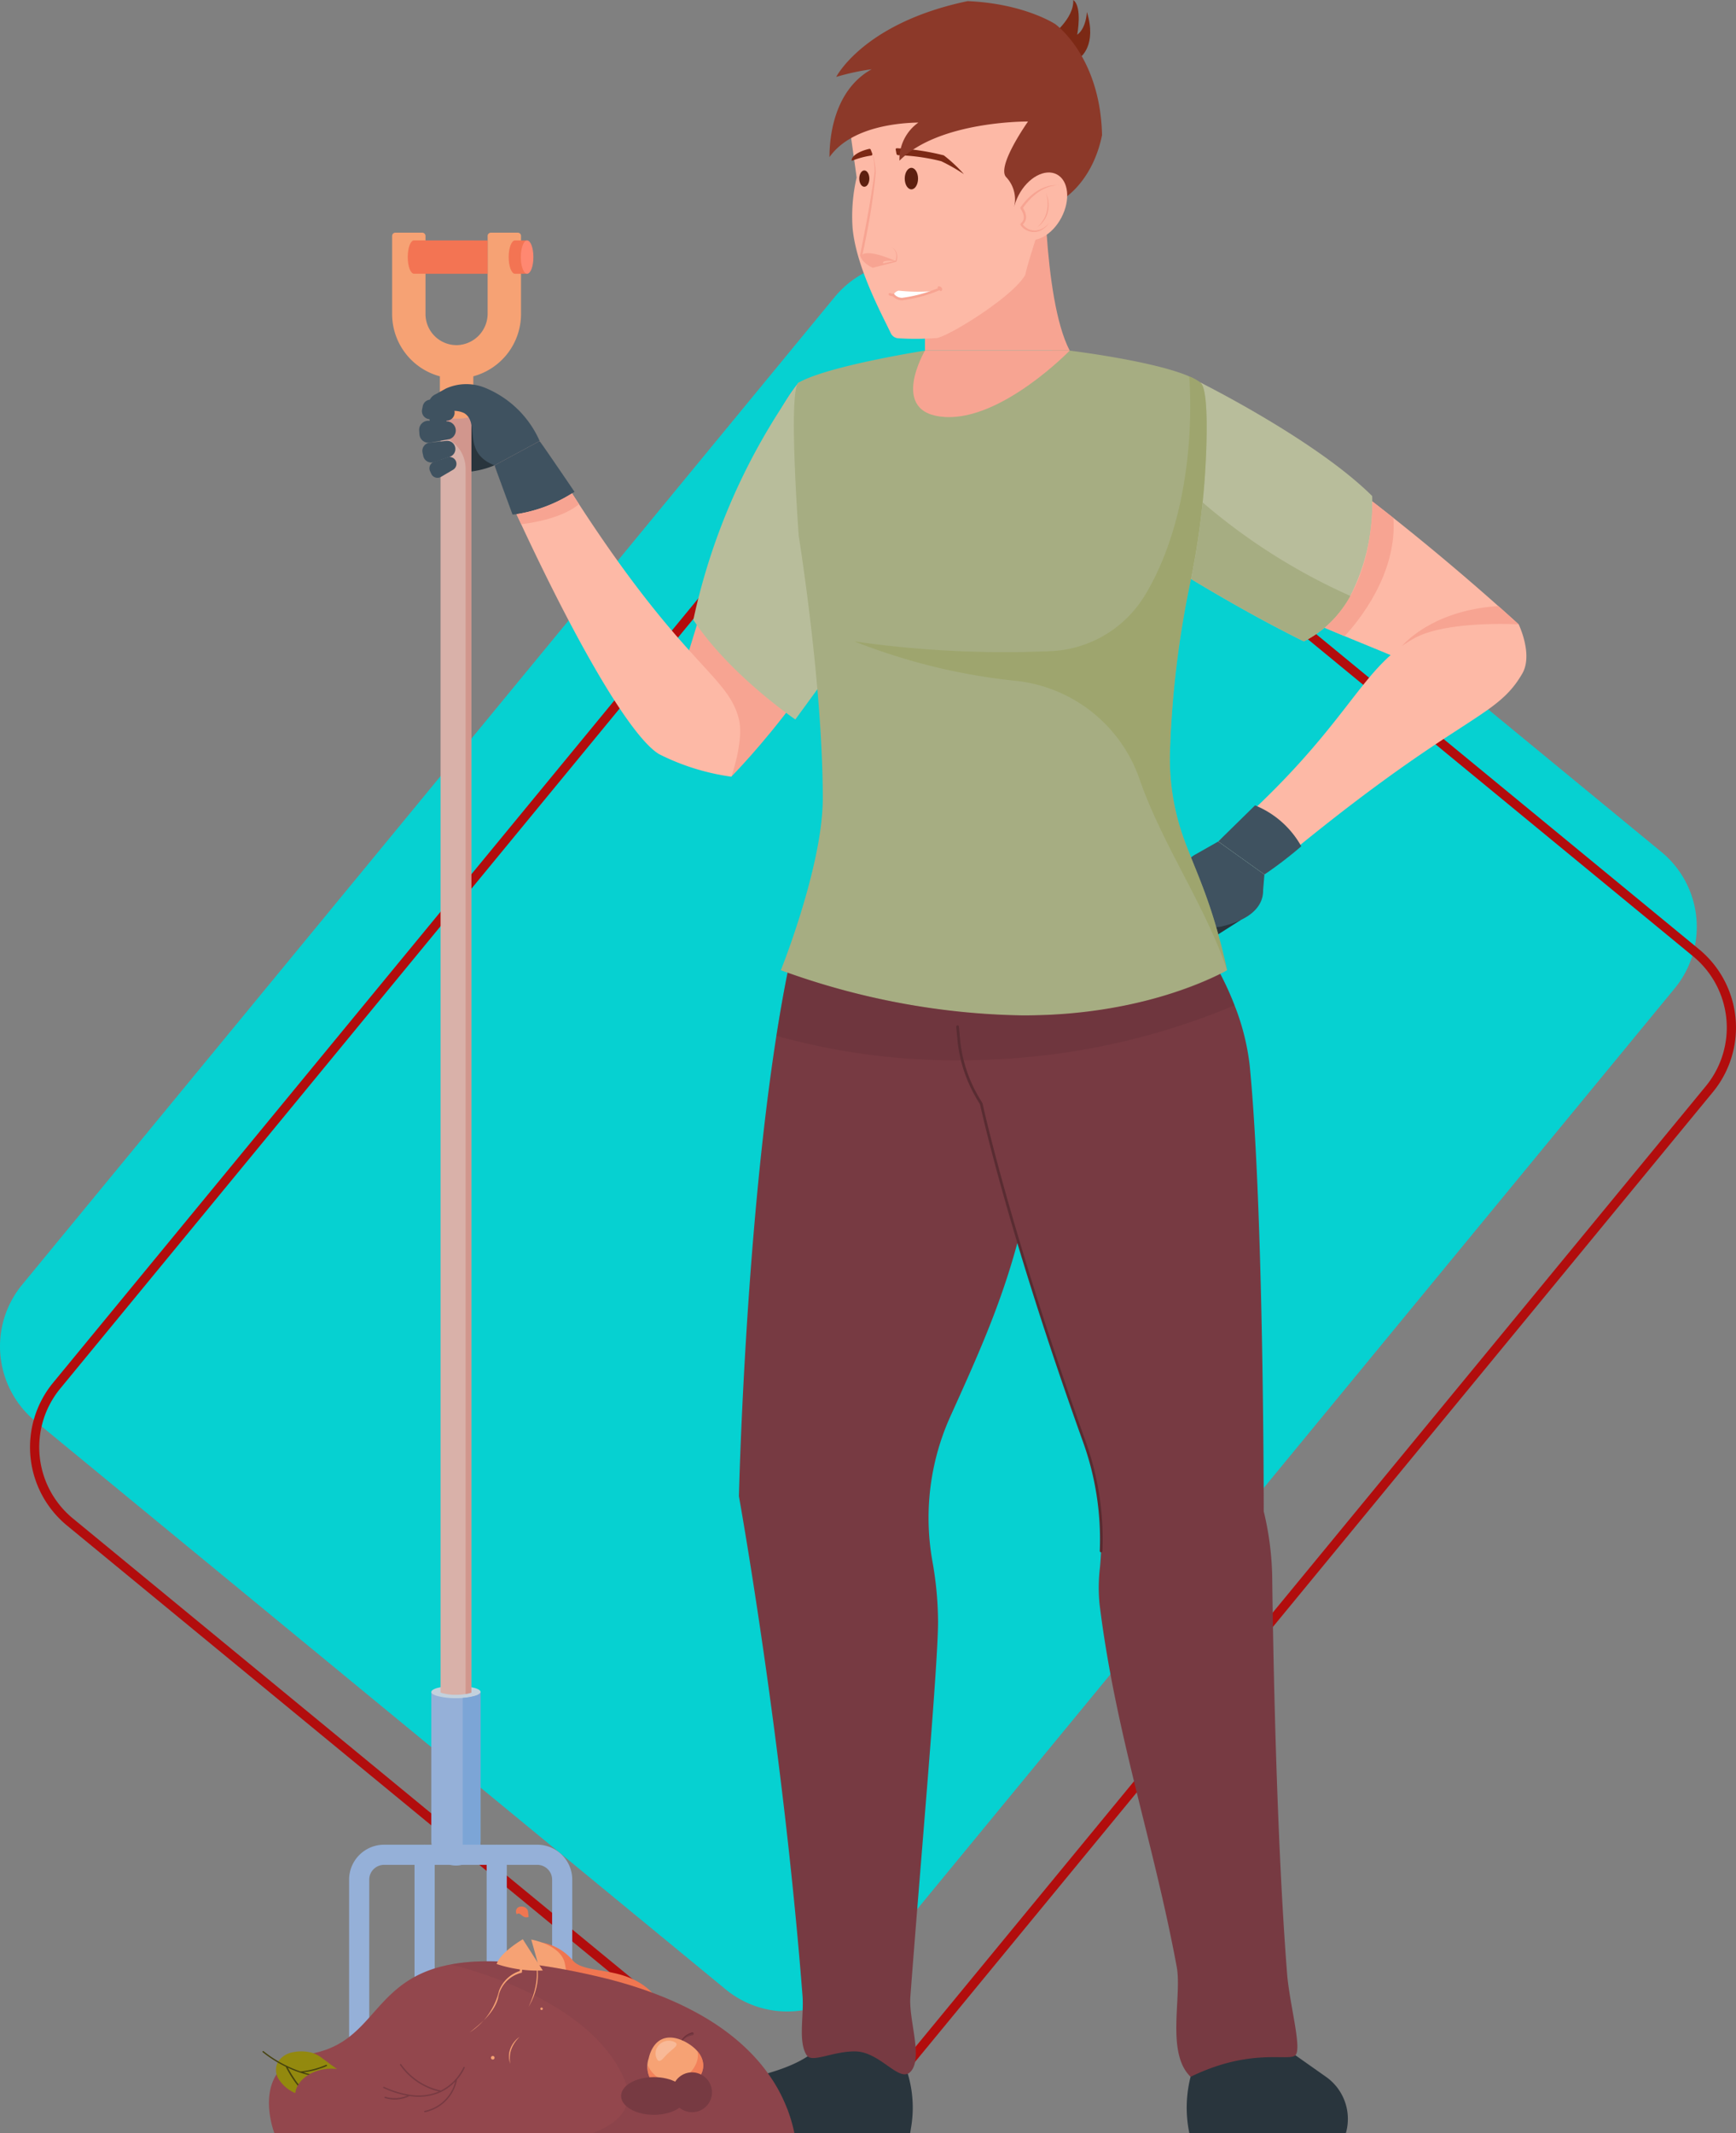 <svg id="Grupo_1026644" data-name="Grupo 1026644" xmlns="http://www.w3.org/2000/svg" xmlns:xlink="http://www.w3.org/1999/xlink" width="174.28" height="214.096" viewBox="0 0 174.28 214.096">
  <rect x="0" y="0" width="174.28" height="214.096" fill="#808080" stroke="none"/>
  <defs>
    <clipPath id="clip-path">
      <rect id="Rectángulo_344444" data-name="Rectángulo 344444" width="174.28" height="214.096" fill="none"/>
    </clipPath>
    <clipPath id="clip-path-2">
      <rect id="Rectángulo_344443" data-name="Rectángulo 344443" width="174.279" height="214.096" fill="none"/>
    </clipPath>
    <clipPath id="clip-path-3">
      <rect id="Rectángulo_344434" data-name="Rectángulo 344434" width="2.411" height="4.243" fill="none"/>
    </clipPath>
    <clipPath id="clip-path-4">
      <rect id="Rectángulo_344435" data-name="Rectángulo 344435" width="3.094" height="128.309" fill="none"/>
    </clipPath>
    <clipPath id="clip-path-5">
      <rect id="Rectángulo_344436" data-name="Rectángulo 344436" width="45.995" height="8.791" fill="none"/>
    </clipPath>
    <clipPath id="clip-path-6">
      <rect id="Rectángulo_344437" data-name="Rectángulo 344437" width="37.412" height="59.605" fill="none"/>
    </clipPath>
    <clipPath id="clip-path-7">
      <rect id="Rectángulo_344438" data-name="Rectángulo 344438" width="34.522" height="17.242" fill="none"/>
    </clipPath>
    <clipPath id="clip-path-8">
      <rect id="Rectángulo_344439" data-name="Rectángulo 344439" width="1.279" height="0.918" fill="none"/>
    </clipPath>
    <clipPath id="clip-path-9">
      <rect id="Rectángulo_344440" data-name="Rectángulo 344440" width="1.135" height="0.796" fill="none"/>
    </clipPath>
    <clipPath id="clip-path-10">
      <rect id="Rectángulo_344441" data-name="Rectángulo 344441" width="5.571" height="4.183" fill="none"/>
    </clipPath>
    <clipPath id="clip-path-11">
      <rect id="Rectángulo_344442" data-name="Rectángulo 344442" width="2.104" height="2.029" fill="none"/>
    </clipPath>
  </defs>
  <g id="Grupo_1026643" data-name="Grupo 1026643" clip-path="url(#clip-path)">
    <g id="Grupo_1026642" data-name="Grupo 1026642" transform="translate(0 0)">
      <g id="Grupo_1026641" data-name="Grupo 1026641" clip-path="url(#clip-path-2)">
        <path id="Trazado_725419" data-name="Trazado 725419" d="M72.857,187.406,3.546,130.375a9.725,9.725,0,0,1-1.33-13.689L83.795,17.544a9.723,9.723,0,0,1,13.689-1.33l69.311,57.031a9.725,9.725,0,0,1,1.33,13.689L86.546,186.076a9.725,9.725,0,0,1-13.689,1.33" transform="translate(0 12.268)" fill="#06d1d1"/>
        <path id="Trazado_725420" data-name="Trazado 725420" d="M81.085,195.694a10.108,10.108,0,0,1-6.453-2.321L5.322,136.34A10.189,10.189,0,0,1,3.927,122L85.506,22.855a10.191,10.191,0,0,1,14.34-1.392l69.311,57.031a10.188,10.188,0,0,1,1.392,14.342L88.972,191.978a10.255,10.255,0,0,1-7.887,3.715m12.3-175.627q-.453,0-.912.045a9.191,9.191,0,0,0-6.256,3.333L4.642,122.589a9.262,9.262,0,0,0,1.267,13.036L75.22,192.656a9.26,9.26,0,0,0,13.038-1.267l81.579-99.142a9.262,9.262,0,0,0-1.268-13.038L99.259,22.18a9.186,9.186,0,0,0-5.87-2.113" transform="translate(1.407 16.777)" fill="#b20d0d"/>
        <path id="Trazado_725421" data-name="Trazado 725421" d="M64.611,109.932l-.321.854a12.524,12.524,0,0,0-.537,6.96H79.47a5.167,5.167,0,0,0-1.989-5.643L74.4,109.932Z" transform="translate(55.646 96.35)" fill="#29353d"/>
        <path id="Trazado_725422" data-name="Trazado 725422" d="M69.4,51.555l-2.261,1.437a1.488,1.488,0,0,1-.644.326,1.556,1.556,0,0,1-1.526-.484l-1.612-1.824a19.343,19.343,0,0,1-.435-2.524c.088-.141,1.83-1.9,1.882-1.937s2.239.251,2.239.251Z" transform="translate(55.143 40.797)" fill="#29353d"/>
        <path id="Trazado_725423" data-name="Trazado 725423" d="M28.57,28.072a8.794,8.794,0,0,1-4.535.612c.175-4.008.246-7.423.246-7.423s3.411,1.3,3.693,1.481.6,5.331.6,5.331" transform="translate(21.066 18.633)" fill="#29353d"/>
        <g id="Grupo_1026616" data-name="Grupo 1026616" transform="translate(45.1 37.773)" opacity="0.5">
          <g id="Grupo_1026615" data-name="Grupo 1026615">
            <g id="Grupo_1026614" data-name="Grupo 1026614" clip-path="url(#clip-path-3)">
              <path id="Trazado_725424" data-name="Trazado 725424" d="M26.446,20.13v3.832c0,.069-.068.133-.19.19a4,4,0,0,1-1.486.221,5.905,5.905,0,0,1-.736-.043v-4.2a4.264,4.264,0,0,0,2.411,0" transform="translate(-24.035 -20.13)" fill="#f37453"/>
            </g>
          </g>
        </g>
        <path id="Trazado_725425" data-name="Trazado 725425" d="M29.836,13.752v1.672H22.444c-.351,0-.63-.749-.63-1.672Z" transform="translate(19.119 12.053)" fill="#f26144"/>
        <path id="Trazado_725426" data-name="Trazado 725426" d="M28.022,90.5v14.952a2.474,2.474,0,0,1-1.835,2.389,2.548,2.548,0,0,1-.636.083,2.473,2.473,0,0,1-2.475-2.471V90.5Z" transform="translate(20.225 79.32)" fill="#95b0d8"/>
        <path id="Trazado_725427" data-name="Trazado 725427" d="M28.021,90.788v0c0,.15-.22.289-.585.4a7.036,7.036,0,0,1-1.886.22,7.051,7.051,0,0,1-1.888-.22c-.366-.107-.585-.246-.585-.4s.22-.291.585-.4a8.217,8.217,0,0,1,3.774,0c.364.107.584.244.585.4" transform="translate(20.226 79.033)" fill="#c3d1dd"/>
        <path id="Trazado_725428" data-name="Trazado 725428" d="M26.664,21V151.478a3.435,3.435,0,0,1-.58.144,6.068,6.068,0,0,1-.966.075,4.8,4.8,0,0,1-1.548-.22V21Z" transform="translate(20.658 18.406)" fill="#d9b1a9"/>
        <path id="Trazado_725429" data-name="Trazado 725429" d="M33.919,12.771v7.845a6.477,6.477,0,0,1-4.794,6.247V30.7c0,.068-.068.131-.19.19a4,4,0,0,1-1.486.22,5.924,5.924,0,0,1-.736-.041,3.946,3.946,0,0,1-.448-.077,1.136,1.136,0,0,1-.424-.175.157.157,0,0,1-.068-.116V26.863a6.475,6.475,0,0,1-4.794-6.247V12.771a.325.325,0,0,1,.325-.325h2.7a.328.328,0,0,1,.327.325v7.845a3.121,3.121,0,0,0,3.237,3.115,3.169,3.169,0,0,0,3-3.192V12.771a.325.325,0,0,1,.325-.325h2.7a.325.325,0,0,1,.327.325" transform="translate(18.387 10.908)" fill="#f6a274"/>
        <path id="Trazado_725430" data-name="Trazado 725430" d="M29.836,12.861V16.2H22.444c-.351,0-.63-.749-.63-1.67s.28-1.674.63-1.674Z" transform="translate(19.119 11.272)" fill="#f37453"/>
        <path id="Trazado_725431" data-name="Trazado 725431" d="M27.846,12.861c-.349,0-.632.749-.632,1.672s.283,1.672.632,1.672h1.218V12.861Z" transform="translate(23.852 11.272)" fill="#f37453"/>
        <path id="Trazado_725432" data-name="Trazado 725432" d="M29.128,14.533c0,.923-.283,1.672-.632,1.672s-.632-.749-.632-1.672.283-1.672.632-1.672.632.749.632,1.672" transform="translate(24.421 11.272)" fill="#ff8871"/>
        <g id="Grupo_1026619" data-name="Grupo 1026619" transform="translate(44.228 41.721)" opacity="0.5">
          <g id="Grupo_1026618" data-name="Grupo 1026618">
            <g id="Grupo_1026617" data-name="Grupo 1026617" clip-path="url(#clip-path-4)">
              <path id="Trazado_725433" data-name="Trazado 725433" d="M26.664,22.307V150.4a3.435,3.435,0,0,1-.58.144V27.537a3.4,3.4,0,0,0-2.5-3.256l-.017,0V22.234a1.136,1.136,0,0,0,.424.175,5.279,5.279,0,0,0,1.184.12,4,4,0,0,0,1.486-.221" transform="translate(-23.57 -22.234)" fill="#c97b71"/>
            </g>
          </g>
        </g>
        <path id="Trazado_725434" data-name="Trazado 725434" d="M26.548,90.5v14.95a2.473,2.473,0,0,1-1.79,2.376V91.094a5.886,5.886,0,0,0,1.2-.2c.366-.107.585-.246.585-.4" transform="translate(21.699 79.322)" fill="#7ca5d6"/>
        <path id="Trazado_725435" data-name="Trazado 725435" d="M40.069,125.973a1.011,1.011,0,0,1-1.011-1.011V102.178a1.487,1.487,0,0,0-1.484-1.486H22.184a1.487,1.487,0,0,0-1.486,1.486v22.784a1.01,1.01,0,1,1-2.021,0V102.178a3.51,3.51,0,0,1,3.507-3.507H37.573a3.511,3.511,0,0,1,3.507,3.507v22.784a1.011,1.011,0,0,1-1.011,1.011" transform="translate(16.37 86.481)" fill="#95b0d8"/>
        <path id="Trazado_725436" data-name="Trazado 725436" d="M23.189,125.973a1.011,1.011,0,0,1-1.011-1.011V99.682a1.011,1.011,0,0,1,2.023,0v25.28a1.011,1.011,0,0,1-1.011,1.011" transform="translate(19.438 86.481)" fill="#95b0d8"/>
        <path id="Trazado_725437" data-name="Trazado 725437" d="M27.047,125.973a1.011,1.011,0,0,1-1.011-1.011V99.682a1.011,1.011,0,0,1,2.023,0v25.28a1.011,1.011,0,0,1-1.011,1.011" transform="translate(22.819 86.481)" fill="#95b0d8"/>
        <path id="Trazado_725438" data-name="Trazado 725438" d="M49.058,20.459c-6.205,7.525-13.542,35.889-13.542,35.889l6.77,3.674S54.8,47.442,56.821,35.777c1.12-6.478-7.763-15.318-7.763-15.318" transform="translate(31.128 17.931)" fill="#f7a492"/>
        <path id="Trazado_725439" data-name="Trazado 725439" d="M66.951,45.01l-2.306,1.308A2.939,2.939,0,0,0,63.61,50.45l1.267,2A2.173,2.173,0,0,0,67.4,53.51c2.392-.569,4.093-1.754,4.057-3.64l.129-1.546Z" transform="translate(55.351 39.449)" fill="#3f5260"/>
        <path id="Trazado_725440" data-name="Trazado 725440" d="M47.675,20.459A63.6,63.6,0,0,0,37.094,44.281c3.635,5.513,10.24,10,10.24,10s5.879-8.044,6.3-8.65-2.711-21.493-5.961-25.169" transform="translate(32.511 17.931)" fill="#b8bd9b"/>
        <path id="Trazado_725441" data-name="Trazado 725441" d="M97.6,44.738l-8.155,5.134c-3.034-1.407-6.211-2.666-9.322-3.956-2.372-.983-4.7-1.983-6.905-3.081C68.96,40.713,65.2,38.229,62.6,34.808l3.044-14.349a144.622,144.622,0,0,1,12.837,8.6c2.006,1.471,4.2,3.139,6.549,5,3.244,2.574,6.783,5.519,10.527,8.844q1.013.9,2.047,1.839" transform="translate(54.863 17.931)" fill="#fdb9a6"/>
        <path id="Trazado_725442" data-name="Trazado 725442" d="M80.522,41.881a11.486,11.486,0,0,1-2.588,3.19,10.411,10.411,0,0,1-2.077,1.372c-6.7-3.308-13.06-7.329-13.06-7.329l.936-6.547,1.732-12.107s11.6,5.77,17.25,11.394c0,0,.011.193.015.542a20.234,20.234,0,0,1-2.209,9.485" transform="translate(55.039 17.931)" fill="#b8bd9b"/>
        <path id="Trazado_725443" data-name="Trazado 725443" d="M64.016,27.923H49.487V8.29H61.451s-.206,14.33,2.565,19.633" transform="translate(43.373 7.266)" fill="#f7a492"/>
        <path id="Trazado_725444" data-name="Trazado 725444" d="M49.451,111.112c-2.85,1.98-7.9,2.614-10.975,3.406a2.934,2.934,0,0,0-2.164,3.34l.182,1.068H59.586l.077-.486a11.86,11.86,0,0,0-1.049-7.328l-4.3-2.526Z" transform="translate(31.788 95.171)" fill="#29353d"/>
        <path id="Trazado_725445" data-name="Trazado 725445" d="M69.982,60.469a77.047,77.047,0,0,1-2.434,18.568c-1.721,6.483-4.173,11.854-6.806,17.68A24.761,24.761,0,0,0,58.96,111.23a35.1,35.1,0,0,1,.563,6.038c0,4.53-1.794,24.525-2.779,37.659-.173,2.3,1.2,5.873.144,7.369-1.109,1.58-3.047-1.841-5.665-1.882-2.254-.036-4.363,1.2-4.888.385-.884-1.374-.263-3.972-.417-5.948-2.012-25.906-6.386-50.158-6.386-50.158s.6-25.963,3.76-46.206c.342-2.194.715-4.321,1.122-6.341.015-.084.032-.169.049-.251H69.84q.115,2.339.148,4.5.034,2.111-.006,4.07" transform="translate(34.649 45.484)" fill="#773a42"/>
        <path id="Trazado_725446" data-name="Trazado 725446" d="M85.387,160.8c-.691.655-4.436-.8-10.521,2.162-2.505-2.4-.846-8.086-1.394-11.039-2.351-12.664-6.153-23.428-7.75-36.426a17.01,17.01,0,0,1,.041-3.644,29.023,29.023,0,0,0-1.589-12.707C61.3,91.127,59.126,84.36,57.537,79.035c-2.646-8.859-3.685-13.728-3.685-13.728l-.319-.533A14.082,14.082,0,0,1,51.585,58.8l-.251-2.757-.377-4.154H77.643s.073.129.2.368a30.382,30.382,0,0,1,1.434,3.162A23.647,23.647,0,0,1,80.8,61.471c1.4,14.244,1.407,43.945,1.407,44.723v.015a29.909,29.909,0,0,1,.852,6.729c.094,7.4.422,26.021,1.494,39.676.238,3.03,1.52,7.53.829,8.183" transform="translate(44.661 45.483)" fill="#773a42"/>
        <path id="Trazado_725447" data-name="Trazado 725447" d="M86.573,80.942S79.006,85.479,66.1,85.479a74.081,74.081,0,0,1-24.324-4.537s.824-2.045,1.741-4.914c1.158-3.62,2.469-8.555,2.469-12.332,0-11.394-2.413-26.332-2.413-26.332s-1.1-14.794,0-15.409c3.038-1.7,12.675-3.2,12.675-3.2H70.777s8.363,1.017,11.992,2.582a5.387,5.387,0,0,1,1.12.617c.589.45.694,3.13.614,6.132a79.759,79.759,0,0,1-1.544,13.559,97.9,97.9,0,0,0-2.122,17.507,23.64,23.64,0,0,0,1.182,7.971c1.165,3.494,2.993,6.577,4.554,13.818" transform="translate(36.614 16.437)" fill="#a6ad82"/>
        <path id="Trazado_725448" data-name="Trazado 725448" d="M95.853,38.042a2.757,2.757,0,0,1-.152.308c-2.785,4.822-6.6,3.976-25.884,20.17l-4.64-3.314C77.256,44.831,78.92,38.944,83.626,35.587a12.682,12.682,0,0,1,1.207-.764c3.271-1.833,10.506-1.405,10.506-1.405s1.315,2.713.514,4.624" transform="translate(57.125 29.252)" fill="#fdb9a6"/>
        <path id="Trazado_725449" data-name="Trazado 725449" d="M64.572,18.753s-6.787,7.007-12.522,6.665-2.008-6.665-2.008-6.665Z" transform="translate(42.817 16.436)" fill="#f7a492"/>
        <path id="Trazado_725450" data-name="Trazado 725450" d="M50.23,57.281a23.034,23.034,0,0,1-7.236-2.257c-2.505-1.473-7.474-9.416-13.858-23.084q-.853-1.827-1.741-3.794-.467-1.039-.944-2.113l4.541-2.445q.937,1.565,1.824,2.991,1.1,1.776,2.126,3.349C45.541,46.245,49.934,47.138,51,51.537c.514,2.128-.766,5.744-.766,5.744" transform="translate(23.184 20.673)" fill="#fdb9a6"/>
        <path id="Trazado_725451" data-name="Trazado 725451" d="M24.964,23.485l-1.651-.15a.812.812,0,0,1-.724-.964l.068-.34a.812.812,0,0,1,1.036-.619l1.584.488a.812.812,0,0,1-.311,1.586" transform="translate(19.784 18.735)" fill="#3f5260"/>
        <path id="Trazado_725452" data-name="Trazado 725452" d="M25.352,24.376l-1.831.323a.908.908,0,0,1-1.066-.831l-.028-.387a.911.911,0,0,1,.94-.974l1.858.062a.911.911,0,0,1,.128,1.807" transform="translate(19.654 19.726)" fill="#3f5260"/>
        <path id="Trazado_725453" data-name="Trazado 725453" d="M25.352,25.184l-1.6.529a.824.824,0,0,1-1.064-.6l-.073-.342a.822.822,0,0,1,.711-1L25,23.583a.824.824,0,0,1,.351,1.6" transform="translate(19.805 20.665)" fill="#3f5260"/>
        <path id="Trazado_725454" data-name="Trazado 725454" d="M25.351,25.726l-1.214.715a.689.689,0,0,1-.978-.306l-.122-.266a.692.692,0,0,1,.407-.942l1.336-.448a.69.69,0,0,1,.57,1.248" transform="translate(20.136 21.422)" fill="#3f5260"/>
        <path id="Trazado_725455" data-name="Trazado 725455" d="M34.085,26.253A10.212,10.212,0,0,0,28.564,20.9a4.982,4.982,0,0,0-3.89.09l-1.034.572a1.21,1.21,0,0,0-.713,1.193l.171,2.214a.4.4,0,0,0,.385.37,1.216,1.216,0,0,0,1.253-1.246l-.019-.724a2.336,2.336,0,0,1,1.8.092c1.64,1.032-.306,3.916,3.032,5.239Z" transform="translate(20.092 18.007)" fill="#3f5260"/>
        <path id="Trazado_725456" data-name="Trazado 725456" d="M34.494,28.693c-.084.051-.167.1-.25.152a14.732,14.732,0,0,1-5.575,2.088c-.261.032-.4.036-.4.036l-1.816-4.937,4.541-2.445s1.544,2.212,3.5,5.106" transform="translate(23.184 20.673)" fill="#3f5260"/>
        <path id="Trazado_725457" data-name="Trazado 725457" d="M68.87,43.078a9.333,9.333,0,0,1,4.642,4.108,40.9,40.9,0,0,1-3.695,2.832L65.177,46.7Z" transform="translate(57.125 37.756)" fill="#3f5260"/>
        <path id="Trazado_725458" data-name="Trazado 725458" d="M59.184,5.755s1.706-1.2.67-4.55c-.135,1.807-.972,2.276-.972,2.276S59.418.67,58.482,0c.1,1.908-2.276,3.648-2.276,3.648Z" transform="translate(49.262 0)" fill="#7c2915"/>
        <path id="Trazado_725459" data-name="Trazado 725459" d="M46.1,15.528c.1.694.146,1.073.146,1.073s-.049.184-.113.507a17.135,17.135,0,0,0-.293,4.567c.366,3.984,3.019,8.8,3.83,10.534a.9.9,0,0,0,.781.52A28.491,28.491,0,0,0,54.3,32.7c1.308-.223,7.755-4.237,8.879-6.357.259-1.3,1.773-5.793,1.773-5.793a9.856,9.856,0,0,1,1.561-2.428c.03-.032.062-.068.1-.105a9.8,9.8,0,0,0,.844-12.488c-.49-.679-.818-1.064-.818-1.064A22.336,22.336,0,0,0,58.116,1.4c-5.4.863-12.976,7.369-12.754,8.909C45.7,12.644,45.948,14.458,46.1,15.528Z" transform="translate(39.754 1.227)" fill="#fdb9a6"/>
        <path id="Trazado_725460" data-name="Trazado 725460" d="M54.764,10.523a14.62,14.62,0,0,0-2.013-1.88,24.139,24.139,0,0,0-4.717-.713.111.111,0,0,0-.113.129L48,8.484a.172.172,0,0,0,.161.141,20.207,20.207,0,0,1,4.336.608,18.513,18.513,0,0,1,2.265,1.291" transform="translate(41.999 6.95)" fill="#7c2915"/>
        <path id="Trazado_725461" data-name="Trazado 725461" d="M62.932,20.656a3.261,3.261,0,0,0-.8-2.914c-1.056-1.041,2.179-5.6,2.179-5.6s-8.917-.086-12.906,3.933a4.505,4.505,0,0,1,1.9-3.828c-1.717.03-6.718.338-8.926,3.466,0-1.319.163-6.549,4.23-8.816a23.379,23.379,0,0,0-3.554.771S47.8,2.246,58.247.06c5.706.246,8.8,2.31,8.8,2.31s4.511,3.192,4.695,11.137c-1.013,4.941-4.141,6.566-4.141,6.566Z" transform="translate(38.895 0.053)" fill="#8c3929"/>
        <path id="Trazado_725462" data-name="Trazado 725462" d="M54.772,11.494c-.931,1.769-.726,3.71.46,4.333s2.9-.306,3.83-2.075.726-3.71-.458-4.333-2.9.306-3.832,2.075" transform="translate(47.494 8.085)" fill="#fdb9a6"/>
        <path id="Trazado_725463" data-name="Trazado 725463" d="M47.479,8.049l.156.4a.137.137,0,0,1-.111.186,8.478,8.478,0,0,0-1.944.529c-.116-.353.516-.918,1.743-1.2a.135.135,0,0,1,.156.083" transform="translate(39.937 6.979)" fill="#7c2915"/>
        <path id="Trazado_725464" data-name="Trazado 725464" d="M46.072,13.77a2.4,2.4,0,0,0,1.167,1.141l1.086-.259c-.379-.537,1.248-.3,1.248-.3s-2.826-1.329-3.5-.584" transform="translate(40.38 11.87)" fill="#f7a492"/>
        <path id="Trazado_725465" data-name="Trazado 725465" d="M49.125,17.6a1.348,1.348,0,0,1,.336.255.963.963,0,0,1,.218.368,1.255,1.255,0,0,1,.068.424,1.535,1.535,0,0,1-.069.43l-.008.024-.028.008c-.773.206-1.548.405-2.323.6l-.032.008-.032-.015a2.965,2.965,0,0,1-.379-.21,3.063,3.063,0,0,1-.343-.261,2.351,2.351,0,0,1-.3-.325,1.672,1.672,0,0,1-.212-.4l-.011-.028.008-.032.212-1.047.2-1.045c.135-.7.268-1.4.39-2.1s.242-1.4.357-2.1.22-1.405.306-2.111v.008c-.008-.317-.026-.636-.066-.953-.019-.158-.043-.315-.075-.473a2.623,2.623,0,0,0-.131-.46,2.5,2.5,0,0,1,.165.452c.043.156.075.313.1.471a9.624,9.624,0,0,1,.12.959v.008c-.054.713-.137,1.42-.229,2.128s-.2,1.411-.315,2.115-.244,1.405-.381,2.105-.281,1.4-.437,2.092l0-.06a1.387,1.387,0,0,0,.175.34,2.17,2.17,0,0,0,.265.295,2.908,2.908,0,0,0,.315.248,2.685,2.685,0,0,0,.343.206l-.062-.006c.781-.175,1.561-.347,2.344-.512l-.036.032a1.406,1.406,0,0,0,.084-.4,1.179,1.179,0,0,0-.039-.405,1.127,1.127,0,0,0-.075-.191,1.147,1.147,0,0,0-.114-.173,1.256,1.256,0,0,0-.311-.276" transform="translate(40.324 7.162)" fill="#f7a492"/>
        <path id="Trazado_725466" data-name="Trazado 725466" d="M58.423,9.919a3.03,3.03,0,0,0-1.1.212,4.525,4.525,0,0,0-.98.527l-.223.165c-.071.058-.139.122-.21.182a5.536,5.536,0,0,0-.4.385c-.128.133-.244.281-.368.418l-.336.447,0-.139a2.726,2.726,0,0,1,.233.417,1.616,1.616,0,0,1,.131.477.984.984,0,0,1-.081.507,1.3,1.3,0,0,1-.31.4l.03-.124a.856.856,0,0,0,.223.272,1.583,1.583,0,0,0,.152.12c.054.034.109.071.165.1a1.5,1.5,0,0,0,.749.173,1.586,1.586,0,0,0,.752-.229A2.328,2.328,0,0,0,57.188,14c.105-.086.2-.184.306-.276-.092.1-.173.216-.274.311a2.29,2.29,0,0,1-.321.265,1.37,1.37,0,0,1-.178.114l-.191.094c-.068.023-.135.041-.2.062a1.564,1.564,0,0,1-.212.038,1.609,1.609,0,0,1-.846-.148c-.068-.03-.129-.068-.193-.1a1.93,1.93,0,0,1-.176-.129l-.083-.071-.079-.081a.842.842,0,0,1-.135-.2.1.1,0,0,1,.023-.116l.008-.008a1.078,1.078,0,0,0,.244-.325.746.746,0,0,0,.056-.385,1.3,1.3,0,0,0-.116-.4,2.817,2.817,0,0,0-.21-.383l-.006-.008a.119.119,0,0,1,.008-.131l.351-.456c.129-.143.251-.291.39-.426a5.583,5.583,0,0,1,.428-.388c.075-.06.15-.122.227-.178l.24-.161a4.166,4.166,0,0,1,1.047-.48,2.8,2.8,0,0,1,1.133-.1" transform="translate(47.839 8.675)" fill="#f7a492"/>
        <path id="Trazado_725467" data-name="Trazado 725467" d="M56.364,10.315a2.872,2.872,0,0,1,.263.927,2.818,2.818,0,0,1-.06.97l-.028.118c-.011.039-.026.077-.039.116-.03.075-.053.156-.086.229a2.43,2.43,0,0,1-.246.422,2.806,2.806,0,0,1-.308.373,1.842,1.842,0,0,1-.18.161c-.062.051-.126.1-.188.15a4.062,4.062,0,0,0,.6-.737,2.787,2.787,0,0,0,.358-.863,3.233,3.233,0,0,0,.084-.933c-.008-.079-.011-.158-.019-.236s-.021-.156-.038-.235a3.082,3.082,0,0,0-.111-.463" transform="translate(48.635 9.041)" fill="#f7a492"/>
        <path id="Trazado_725468" data-name="Trazado 725468" d="M47.791,15.982a1.174,1.174,0,0,0,.884.411,15.651,15.651,0,0,0,3.246-.816h0a18.158,18.158,0,0,1-3.59-.03.768.768,0,0,0-.426.263.844.844,0,0,0-.116.173" transform="translate(41.887 13.626)" fill="#fff"/>
        <path id="Trazado_725469" data-name="Trazado 725469" d="M48.737,16.674a1.3,1.3,0,0,1-.987-.46.123.123,0,0,1,.023-.175.125.125,0,0,1,.175.023,1.041,1.041,0,0,0,.786.362,13.919,13.919,0,0,0,3.2-.809c.248-.094.458-.178.612-.24a.126.126,0,0,1,.161.069.124.124,0,0,1-.069.161c-.152.062-.366.148-.614.242A14.322,14.322,0,0,1,48.737,16.674Z" transform="translate(41.828 13.469)" fill="#f7a492"/>
        <path id="Trazado_725470" data-name="Trazado 725470" d="M48.01,16H48a1.265,1.265,0,0,1-.387-.084.124.124,0,1,1,.1-.229,1.016,1.016,0,0,0,.3.066.122.122,0,0,1,.118.129A.124.124,0,0,1,48.01,16" transform="translate(41.668 13.736)" fill="#f7a492"/>
        <path id="Trazado_725471" data-name="Trazado 725471" d="M50.477,15.788a.112.112,0,0,1-.051-.011.12.12,0,0,1-.064-.159c-.006-.011-.023-.038-.1-.058a.125.125,0,1,1,.062-.242.378.378,0,0,1,.263.186.243.243,0,0,1,0,.214.121.121,0,0,1-.111.071" transform="translate(43.968 13.421)" fill="#f7a492"/>
        <path id="Trazado_725472" data-name="Trazado 725472" d="M49.74,10.058c0,.6-.3,1.081-.668,1.081s-.668-.484-.668-1.081.3-1.081.668-1.081.668.484.668,1.081" transform="translate(42.424 7.868)" fill="#5d1f10"/>
        <path id="Trazado_725473" data-name="Trazado 725473" d="M46.985,9.936c0,.452-.227.82-.507.82s-.507-.368-.507-.82.227-.82.507-.82.507.368.507.82" transform="translate(40.292 7.99)" fill="#5d1f10"/>
        <path id="Trazado_725474" data-name="Trazado 725474" d="M65.7,107.736H65.7a.135.135,0,0,1-.129-.141,28.874,28.874,0,0,0-1.7-10.985c-7.423-20.7-10.191-33.226-10.322-33.832l-.308-.514a14.316,14.316,0,0,1-1.967-6.027l-.114-1.25a.136.136,0,0,1,.27-.024l.113,1.25a14.049,14.049,0,0,0,1.929,5.913l.319.533a.191.191,0,0,1,.017.041c.026.126,2.751,12.72,10.317,33.819a29.15,29.15,0,0,1,1.717,11.088.136.136,0,0,1-.135.129" transform="translate(44.837 48.065)" fill="#592c32"/>
        <path id="Trazado_725475" data-name="Trazado 725475" d="M72.878,40.342q-1.013-.419-2.013-.846c4.526-3.837,4.811-10.709,4.794-12.675q1.039.8,2.12,1.661c.387,5.6-3.481,10.328-4.9,11.861" transform="translate(62.11 23.507)" fill="#f7a492"/>
        <path id="Trazado_725476" data-name="Trazado 725476" d="M86.721,34.257s-7.236-.428-10.506,1.405a13.021,13.021,0,0,0-1.2.762c.094-.116,3-3.584,9.664-4.006q1.013.9,2.047,1.839" transform="translate(65.743 28.413)" fill="#f7a492"/>
        <g id="Grupo_1026622" data-name="Grupo 1026622" transform="translate(77.942 97.63)" opacity="0.25">
          <g id="Grupo_1026621" data-name="Grupo 1026621">
            <g id="Grupo_1026620" data-name="Grupo 1026620" clip-path="url(#clip-path-5)">
              <path id="Trazado_725477" data-name="Trazado 725477" d="M87.532,55.306a69.908,69.908,0,0,1-19.3,5.044,72.577,72.577,0,0,1-8.026.469,66.714,66.714,0,0,1-18.665-2.451c.343-2.194.717-4.32,1.122-6.341a76.835,76.835,0,0,0,16.931,3.9,61.236,61.236,0,0,0,6.718.383q.982,0,1.923-.034A43.746,43.746,0,0,0,86.1,52.144a29.973,29.973,0,0,1,1.434,3.162" transform="translate(-41.537 -52.03)" fill="#592c32"/>
            </g>
          </g>
        </g>
        <g id="Grupo_1026625" data-name="Grupo 1026625" transform="translate(85.775 37.773)" opacity="0.5">
          <g id="Grupo_1026624" data-name="Grupo 1026624">
            <g id="Grupo_1026623" data-name="Grupo 1026623" clip-path="url(#clip-path-6)">
              <path id="Trazado_725478" data-name="Trazado 725478" d="M83.123,79.736c-2.167-6.455-6.479-12.537-8.778-19.151A14.79,14.79,0,0,0,61.99,50.7a61.122,61.122,0,0,1-16.278-3.967,105.846,105.846,0,0,0,19.872.972,11.667,11.667,0,0,0,9.305-5.62c5.633-9.382,4.43-21.953,4.43-21.953a5.387,5.387,0,0,1,1.12.617c.589.45.694,3.13.614,6.132q-.082,2.961-.383,5.905-.4,3.85-1.162,7.654l-.006.028a97.793,97.793,0,0,0-2.117,17.479,23.64,23.64,0,0,0,1.182,7.971c1.165,3.494,2.993,6.577,4.554,13.818" transform="translate(-45.71 -20.13)" fill="#959e59"/>
            </g>
          </g>
        </g>
        <path id="Trazado_725479" data-name="Trazado 725479" d="M33.908,27.473c-1.7,1.415-4.669,1.88-5.808,2.012q-.231-.5-.465-1.006a14.719,14.719,0,0,0,5.573-2.09q.352.552.7,1.085" transform="translate(24.221 23.128)" fill="#f7a492"/>
        <path id="Trazado_725480" data-name="Trazado 725480" d="M79.713,36.258a11.486,11.486,0,0,1-2.588,3.19,10.41,10.41,0,0,1-2.077,1.372c-4.575-2.257-8.986-4.847-11.328-6.264l.006-.03c.509-2.531.9-5.087,1.16-7.652a60.565,60.565,0,0,0,14.828,9.384" transform="translate(55.848 23.554)" fill="#a6ad82"/>
        <path id="Trazado_725481" data-name="Trazado 725481" d="M28.975,103.9a5.317,5.317,0,0,1,3.16,1.835c1.383,1.563,6,.22,8.667,4.1-1.914,1.644-5.254.428-5.254.428s-4.333-2.3-4.376-2.374-2.2-3.989-2.2-3.989" transform="translate(25.395 91.06)" fill="#f07651"/>
        <path id="Trazado_725482" data-name="Trazado 725482" d="M28.422,103.744s2.929.493,3.359,2.34-.233,2.935,1.52,3.82,2.586,3.986.993,5.457c.1-1.032-.471-3.162-1.467-3.486s-2.46-.327-3.012-2.8-1.392-5.327-1.392-5.327" transform="translate(24.911 90.927)" fill="#f6a274"/>
        <path id="Trazado_725483" data-name="Trazado 725483" d="M67.131,122.15h-52.2s-2.646-6.787,3.74-7.981c6.491-1.212,6.063-7.451,13.935-8.941h0c3.149-.6,7.624-.433,14.4,1.116q.642.146,1.261.3l.015,0c.2.051.4.1.595.156s.4.107.6.163l.03.008c.186.053.37.105.552.161q.583.166,1.135.349c.184.058.368.12.548.18s.358.122.535.186c.357.124.7.251,1.04.383s.662.259.983.394c.15.062.3.128.447.191.038.015.073.032.109.047.285.126.565.251.837.381.131.062.259.122.387.186.038.017.071.036.109.054.272.135.54.27.8.409s.525.281.777.426c.028.017.053.032.079.045.114.068.229.133.342.2.128.075.255.152.377.229.373.229.73.463,1.073.7.114.081.225.16.336.236s.221.161.33.242c.216.161.426.323.629.484a20.827,20.827,0,0,1,1.664,1.49c.084.084.165.167.248.251l.028.028.21.223c.156.169.306.338.454.507.071.084.143.171.214.253s.114.143.175.214a.367.367,0,0,1,.032.043c.068.084.133.167.2.253s.128.171.191.253.122.171.182.255.12.169.178.253c.105.156.208.311.308.465.066.1.126.2.186.3.1.167.2.332.291.5.047.083.094.167.135.251.088.165.175.334.255.5s.158.33.231.5c.038.083.071.163.107.244s.068.163.1.244l.1.242c.154.4.287.8.4,1.18.094.321.175.632.246.938.021.1.045.2.064.3" transform="translate(12.613 91.946)" fill="#93474d"/>
        <g id="Grupo_1026628" data-name="Grupo 1026628" transform="translate(45.222 196.854)" opacity="0.25">
          <g id="Grupo_1026627" data-name="Grupo 1026627">
            <g id="Grupo_1026626" data-name="Grupo 1026626" clip-path="url(#clip-path-7)">
              <path id="Trazado_725484" data-name="Trazado 725484" d="M41.552,116.754C37.981,108.282,24.1,105.229,24.1,105.229c3.151-.6,7.626-.433,14.406,1.115q.645.146,1.261.306l.015,0c.2.051.4.1.593.154s.4.107.6.163l.03.009c.186.053.368.105.55.16.388.111.767.229,1.137.349.184.06.368.12.546.18s.36.124.537.186c.355.126.7.251,1.04.383s.661.261.981.394l.448.191.109.047c.285.126.565.253.835.381l.388.186.109.054c.272.135.539.27.8.409s.525.283.777.428c.028.015.053.032.079.045.114.066.229.133.342.2s.253.152.377.229c.372.229.73.463,1.071.7.116.079.227.158.336.236s.223.16.33.242c.218.159.426.321.629.484a19.85,19.85,0,0,1,1.664,1.488l.25.251.026.028.212.225c.158.167.308.336.452.5.073.084.144.171.216.255.058.069.114.143.173.212a.34.34,0,0,1,.034.043l.2.253.038.047,0,0c.053.069.1.137.152.206.064.084.124.169.184.253l.178.253c.107.158.208.311.306.465.068.1.128.2.186.3.1.165.2.332.291.5.047.084.094.167.137.251.09.167.175.332.253.5s.161.33.231.494c.038.083.073.165.109.244s.068.165.1.244.064.163.1.242q.234.6.4,1.18c.094.321.176.634.244.938.023.1.045.2.066.3H38.414c2.691-1.025,4.275-2.7,3.137-5.395" transform="translate(-24.1 -104.907)" fill="#773a42"/>
            </g>
          </g>
        </g>
        <path id="Trazado_725485" data-name="Trazado 725485" d="M17.264,114.1a3.683,3.683,0,0,1-2.169-1.5,1.731,1.731,0,0,1-.128-1.822,2.24,2.24,0,0,1,1.488-.963,4.112,4.112,0,0,1,1.953.06,3.369,3.369,0,0,1,1.017.546c.176.139.357.261.542.4l.278.214c.094.071.186.129.28.2l.54.381c.173.107.332.2.469.287.276.171.458.281.458.281s-.124.156-.36.4c-.118.122-.266.263-.443.417-.176.137-.383.283-.614.43-.114.069-.238.148-.364.212s-.259.122-.4.178a4.3,4.3,0,0,1-.856.278,3.63,3.63,0,0,1-1.7.015" transform="translate(12.941 96.168)" fill="#93890e"/>
        <path id="Trazado_725486" data-name="Trazado 725486" d="M17.868,113.415a.052.052,0,0,0,.019-.088c-.129-.158-.255-.315-.377-.471s-.229-.328-.338-.492a11.213,11.213,0,0,1-.589-.987,11.228,11.228,0,0,0,2.638.863c.287.161.587.321.9.467l.48.2a3.951,3.951,0,0,0,.5.178.1.1,0,0,0,.107-.038.061.061,0,0,0-.045-.083,6.9,6.9,0,0,1-.807-.3,6.49,6.49,0,0,1-.754-.362,10.3,10.3,0,0,0,1.25.109c.21,0,.418-.015.629-.021.105-.006.21-.006.313-.017l.311-.043a.071.071,0,0,0,.066-.075.07.07,0,0,0-.083-.053,8.995,8.995,0,0,1-2.828-.083c-.368-.083-.739-.156-1.1-.274a10.233,10.233,0,0,0,1.21-.238c.2-.056.385-.122.57-.184a4.019,4.019,0,0,0,.539-.214.062.062,0,0,0,.032-.084.066.066,0,0,0-.086-.032,8.8,8.8,0,0,1-2.569.661,12.444,12.444,0,0,1-3.7-2.025.071.071,0,0,0-.1,0,.07.07,0,0,0,.019.1,12.228,12.228,0,0,0,2.3,1.45,11.128,11.128,0,0,0,1.37,2.107.112.112,0,0,0,.118.03" transform="translate(12.311 96.155)" fill="#46420e"/>
        <path id="Trazado_725487" data-name="Trazado 725487" d="M23.148,113.385c0,1.511-1.651,2.736-3.683,2.736s-3.682-1.225-3.682-2.736,1.648-2.736,3.682-2.736,3.683,1.225,3.683,2.736" transform="translate(13.833 96.979)" fill="#93474d"/>
        <path id="Trazado_725488" data-name="Trazado 725488" d="M29.2,103.728s-2.257,1.308-2.627,2.484a13.035,13.035,0,0,0,4.633.653Z" transform="translate(23.287 90.913)" fill="#f6a274"/>
        <path id="Trazado_725491" data-name="Trazado 725491" d="M28.876,103.026c-.42.131-.621-.124-.852-.293a.27.27,0,0,0-.358.034l-.047-.184a.477.477,0,0,1,.317-.572.77.77,0,0,1,.57.051.558.558,0,0,1,.31.435Z" transform="translate(24.194 89.378)" fill="#f07651"/>
        <path id="Trazado_725492" data-name="Trazado 725492" d="M28.867,104.7a3.785,3.785,0,0,1,.315,1.244,5.623,5.623,0,0,1-.028,1.293c-.041.21-.069.426-.131.632-.028.1-.051.21-.084.311l-.105.306a3.127,3.127,0,0,1-.12.3l-.128.295c-.1.191-.2.381-.3.567.081-.2.175-.39.253-.589l.111-.3a2.492,2.492,0,0,0,.1-.3l.094-.306c.032-.1.051-.206.075-.31.056-.2.084-.415.122-.623a6.668,6.668,0,0,0,.056-1.268l-.009-.16-.017-.158c-.009-.105-.028-.21-.047-.315a3.692,3.692,0,0,0-.156-.619" transform="translate(24.788 91.767)" fill="#f6a274"/>
        <path id="Trazado_725493" data-name="Trazado 725493" d="M28.31,108.944a2.8,2.8,0,0,0-.261.278,2.943,2.943,0,0,0-.231.3,3.014,3.014,0,0,0-.343.664,2.891,2.891,0,0,0-.107.357,3.117,3.117,0,0,0-.049.37,3.318,3.318,0,0,0,.045.756c-.019-.062-.038-.122-.054-.186a1.219,1.219,0,0,1-.045-.186l-.026-.193c-.009-.064,0-.128-.008-.193a2.243,2.243,0,0,1,.03-.388,2.859,2.859,0,0,1,.107-.375,2.412,2.412,0,0,1,.381-.677,2.361,2.361,0,0,1,.561-.524" transform="translate(23.865 95.484)" fill="#f6a274"/>
        <path id="Trazado_725494" data-name="Trazado 725494" d="M26.627,110.149a.18.18,0,1,1-.18-.18.18.18,0,0,1,.18.18" transform="translate(23.022 96.383)" fill="#f6a274"/>
        <path id="Trazado_725495" data-name="Trazado 725495" d="M29.153,107.5a.121.121,0,0,1-.242,0,.121.121,0,0,1,.242,0" transform="translate(25.339 94.117)" fill="#f6a274"/>
        <path id="Trazado_725496" data-name="Trazado 725496" d="M28.443,104.983a.11.11,0,1,1-.109-.109.109.109,0,0,1,.109.109" transform="translate(24.736 91.917)" fill="#f6a274"/>
        <path id="Trazado_725497" data-name="Trazado 725497" d="M30.364,106.749a3.114,3.114,0,0,0-2.383,2.539c-.37,1.411-1.646,2.505-2.848,3.451a6.832,6.832,0,0,0,2.937-4.169,3.3,3.3,0,0,1,2.077-1.983l.311-2.479h.024v.111a22.471,22.471,0,0,1-.118,2.531" transform="translate(22.027 91.245)" fill="#f6a274"/>
        <path id="Trazado_725498" data-name="Trazado 725498" d="M37.785,108.919a.145.145,0,0,1-.109.079c-.038.006-.073.011-.111.019l-.126.034-.064.017-.062.024-.12.047-.116.062a.858.858,0,0,0-.111.071,1.046,1.046,0,0,0-.105.081,1.357,1.357,0,0,0-.225.238,1.749,1.749,0,0,0-.113.176c-.013.023-.024.045-.036.068a1.552,1.552,0,0,0-.143.452,1.584,1.584,0,0,1,.09-.5l.019-.051c.019-.045.038-.09.058-.133a1.435,1.435,0,0,1,.242-.358,1.073,1.073,0,0,1,.1-.1.932.932,0,0,1,.113-.1l.12-.086.129-.073.064-.036.069-.03.135-.056h0c.043-.015.088-.03.133-.043a.137.137,0,0,1,.169.09l.006.021a.146.146,0,0,1-.013.09" transform="translate(31.856 95.282)" fill="#773a42"/>
        <g id="Grupo_1026631" data-name="Grupo 1026631" transform="translate(68.369 203.995)" opacity="0.5">
          <g id="Grupo_1026630" data-name="Grupo 1026630">
            <g id="Grupo_1026629" data-name="Grupo 1026629" clip-path="url(#clip-path-8)">
              <path id="Trazado_725499" data-name="Trazado 725499" d="M37.715,108.81a1.614,1.614,0,0,0-1.233.822l-.047-.028.011-.021a.549.549,0,0,1,.039-.073,1.32,1.32,0,0,1,.191-.265,1.362,1.362,0,0,1,.1-.105.921.921,0,0,1,.113-.1l.12-.088.128-.071.066-.038.068-.028.137-.056,0,0c.043-.015.088-.028.133-.043a.168.168,0,0,1,.075,0,.139.139,0,0,1,.094.092" transform="translate(-36.435 -108.713)" fill="#662832"/>
            </g>
          </g>
        </g>
        <g id="Grupo_1026634" data-name="Grupo 1026634" transform="translate(68.419 203.995)" opacity="0.5">
          <g id="Grupo_1026633" data-name="Grupo 1026633">
            <g id="Grupo_1026632" data-name="Grupo 1026632" clip-path="url(#clip-path-9)">
              <path id="Trazado_725500" data-name="Trazado 725500" d="M37.6,108.717a2.152,2.152,0,0,0-1.137.792,1.319,1.319,0,0,1,.191-.265,1.11,1.11,0,0,1,.105-.105,1.084,1.084,0,0,1,.113-.1l.12-.086.129-.073.064-.038.068-.028.135-.056,0,0c.043-.015.086-.028.133-.041a.146.146,0,0,1,.075,0" transform="translate(-36.462 -108.714)" fill="#662832"/>
            </g>
          </g>
        </g>
        <path id="Trazado_725501" data-name="Trazado 725501" d="M40,112.708a2.921,2.921,0,0,1-4.064,1.482,2.629,2.629,0,0,1-1.186-3.122,3.8,3.8,0,0,1,.3-.856c.689-1.364,1.95-1.514,3.316-.826.068.036.137.071.2.111,1.255.707,2.081,1.914,1.428,3.211" transform="translate(30.374 95.521)" fill="#f6a274"/>
        <g id="Grupo_1026637" data-name="Grupo 1026637" transform="translate(65.031 205.846)" opacity="0.75">
          <g id="Grupo_1026636" data-name="Grupo 1026636">
            <g id="Grupo_1026635" data-name="Grupo 1026635" clip-path="url(#clip-path-10)">
              <path id="Trazado_725502" data-name="Trazado 725502" d="M40,112.082a2.921,2.921,0,0,1-4.064,1.482,1.843,1.843,0,0,1-.533-.338l0,0a2.649,2.649,0,0,1-.739-2.092,2.692,2.692,0,0,0,2.89,1.642c.983-.233,2.477-1.754,2.068-3.076a2.31,2.31,0,0,1,.6,1.291l0,0a1.972,1.972,0,0,1-.22,1.088" transform="translate(-34.657 -109.7)" fill="#f07651"/>
            </g>
          </g>
        </g>
        <g id="Grupo_1026640" data-name="Grupo 1026640" transform="translate(65.81 204.82)" opacity="0.25">
          <g id="Grupo_1026639" data-name="Grupo 1026639">
            <g id="Grupo_1026638" data-name="Grupo 1026638" clip-path="url(#clip-path-11)">
              <path id="Trazado_725503" data-name="Trazado 725503" d="M36.333,110.416c-.5.48-.782.97-1.06.677a1.219,1.219,0,0,1,.19-1.559,1.336,1.336,0,0,1,1.638-.176c.276.291-.263.58-.767,1.058" transform="translate(-35.071 -109.152)" fill="#fff"/>
            </g>
          </g>
        </g>
        <path id="Trazado_725504" data-name="Trazado 725504" d="M39.806,112.993c0,1.045-1.475,1.891-3.289,1.891s-3.288-.846-3.288-1.891S34.7,111.1,36.517,111.1s3.289.846,3.289,1.891" transform="translate(29.124 97.376)" fill="#773a42"/>
        <path id="Trazado_725505" data-name="Trazado 725505" d="M39.962,112.877a2,2,0,1,1-2-2.03,2.015,2.015,0,0,1,2,2.03" transform="translate(31.517 97.152)" fill="#773a42"/>
        <path id="Trazado_725506" data-name="Trazado 725506" d="M20.537,112.816a10.014,10.014,0,0,0,2.368.762,3.257,3.257,0,0,1-2.175.114.07.07,0,1,0-.041.133,3.306,3.306,0,0,0,2.46-.206,5.51,5.51,0,0,0,2.886-.289,4.825,4.825,0,0,0,1.7-1.158,3.977,3.977,0,0,1-3.059,2.931.07.07,0,0,0,.03.137,4.145,4.145,0,0,0,3.218-3.276,4.854,4.854,0,0,0,.764-1.177.07.07,0,0,0-.038-.092l-.013,0a.072.072,0,0,0-.079.043,4.978,4.978,0,0,1-2.255,2.323,6.452,6.452,0,0,1-3.987-2.631.073.073,0,0,0-.043-.028.071.071,0,0,0-.054.011.07.07,0,0,0-.017.1,6.686,6.686,0,0,0,3.882,2.65l-.1.045a5.388,5.388,0,0,1-2.828.276l0,0h-.006a9.69,9.69,0,0,1-2.55-.788.07.07,0,1,0-.058.128" transform="translate(17.964 96.758)" fill="#773a42"/>
      </g>
    </g>
  </g>
</svg>
